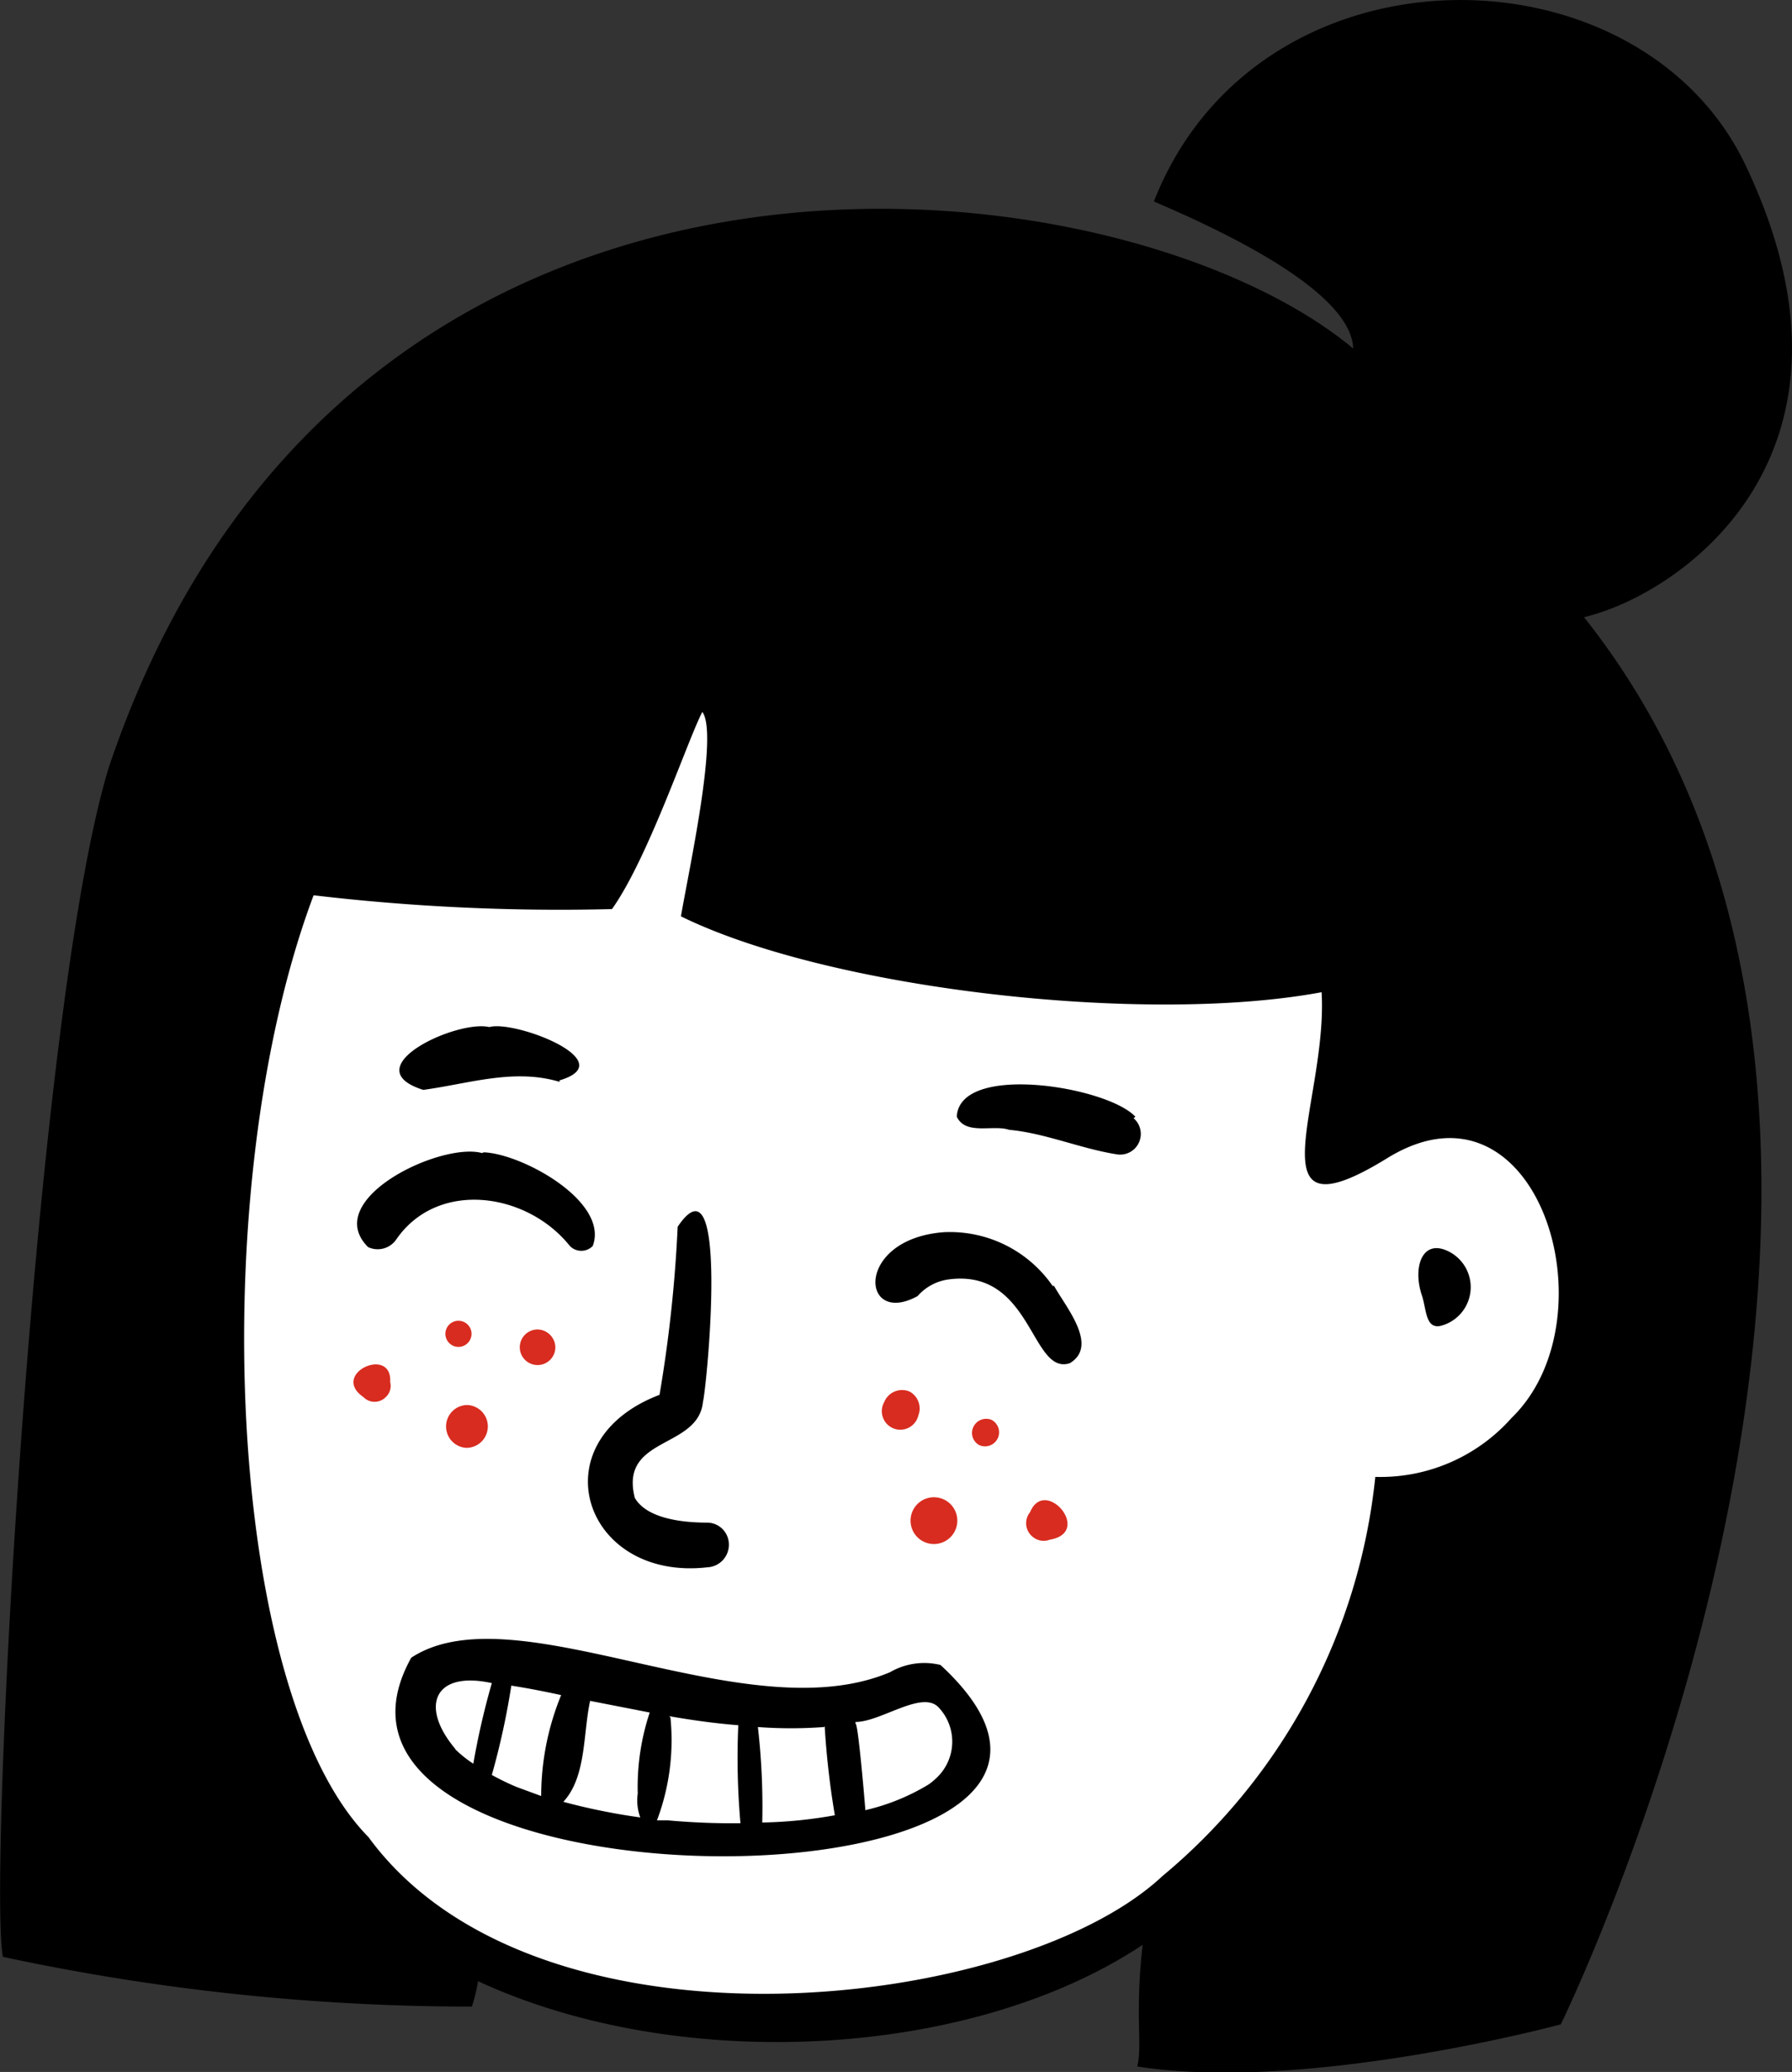 <svg xmlns="http://www.w3.org/2000/svg" viewBox="0 0 49.37 57.07"><rect x="0" y="0" width="49.37" height="57.07" fill="#333333" stroke="none"/><defs><style>.cls-1{fill:#fff;}.cls-1,.cls-2,.cls-3{fill-rule:evenodd;}.cls-3{fill:#d82c20;}</style></defs><g id="Layer_2" data-name="Layer 2"><g id="Layer_1-2" data-name="Layer 1"><g id="Master_Poses_Standing" data-name="Master Poses Standing"><g id="Master_Poses_Standing-2" data-name="Master Poses Standing-2"><g id="Head"><g id="Head_Bun_1" data-name="Head Bun 1"><path id="SKIN-3" class="cls-1" d="M6.55,30.8C8.4,15.49,18.49,14.61,25.77,15.93,31.57,17,39,21.77,38.34,31.41a3.94,3.94,0,0,1,5.4,3.11c.43,2.6-.94,7-5.24,6.24-.94,7.45-6.1,16-20.14,14.61C7.73,54.28,4.87,44.73,6.55,30.8"/><path id="Combined-Shape" class="cls-2" d="M48.09,4.55c-2.94-6.17-13.45-6.28-16.3,1,1.49.64,5.44,2.39,5.49,4.05C30.85,4.23,9.53,1.73,3,21.13.94,27.85-.33,51.76.08,53.9A61.63,61.63,0,0,0,13,55.27a4.46,4.46,0,0,0,.17-.7c5.52,2.56,13.55,2.16,18.31-1-.22,1.93,0,2.77-.15,3.35C36,57.65,43,55.76,43,55.76S55,31.29,43.64,17C46.3,16.37,51.88,12.52,48.09,4.55ZM19.35,19.61c.45.61-.37,4.34-.59,5.63,4.07,2,12.76,3,17.65,2.09.18,3-2,6.92,1.81,4.57,4.14-2.55,6.27,4.4,3.42,7.16a4.83,4.83,0,0,1-3.75,1.62,16.5,16.5,0,0,1-5.87,11c-4,3.74-17.24,5.25-21.87-1.08-3.94-4-4.53-17.91-1.51-25.94a57.87,57.87,0,0,0,8.22.38c1-1.4,2.1-4.7,2.49-5.43ZM39.91,34.47c-.74-.37-1,.46-.73,1.23.12.39.1.91.51.82a1.1,1.1,0,0,0,.22-2.05Z"/></g></g><g id="Face"><g id="Face_Grinning" data-name="Face Grinning"><g id="grinning"><path id="face-2" class="cls-2" d="M24.52,46.06c-4,1.69-10.32-2.28-13.19-.4-4.09,7.35,22.13,7.17,14.58.2A1.88,1.88,0,0,0,24.52,46.06Zm-6.09,1.21c.63.11,1.27.2,1.91.25a20.29,20.29,0,0,0,.06,2.7,19.88,19.88,0,0,1-2-.08l-.3,0a6.26,6.26,0,0,0,.37-2.84Zm4.29.28A23.08,23.08,0,0,0,23,50,12.52,12.52,0,0,1,21,50.2a19.22,19.22,0,0,0-.12-2.63,12.3,12.3,0,0,0,1.82,0Zm-6.46-.7,1.64.32a6.49,6.49,0,0,0-.33,2.23,1.35,1.35,0,0,0,.07.66,17.31,17.31,0,0,1-2.12-.43c.64-.69.54-1.89.74-2.79Zm7.31.58c.69,0,1.8-.86,2.27-.42A1.37,1.37,0,0,1,25.77,49a1.56,1.56,0,0,1-.2.16,5.93,5.93,0,0,1-1.73.7c0-.06-.2-2.43-.27-2.38Zm-9.48-1c.45.07.91.16,1.37.26a7.33,7.33,0,0,0-.55,2.78l-.68-.25a7.06,7.06,0,0,1-.68-.33A20.76,20.76,0,0,0,14.09,46.41Zm-1.54,1.75c-1-1.18-.59-2.17,1-1.82a21,21,0,0,0-.51,2.22,3.25,3.25,0,0,1-.5-.4Zm6.82-9.58c.12-.57.72-6.92-.7-4.81a37.87,37.87,0,0,1-.5,4.63c-3.36,1.28-2.1,5.14,1.32,4.75a.62.62,0,0,0,.59-.64.6.6,0,0,0-.59-.59c-.66,0-1.66-.1-2-.68C17.05,39.54,19.27,39.93,19.37,38.58ZM29,35.42a3.44,3.44,0,0,0-3-1.48c-2.47.19-2.29,2.62-.72,1.76a1.38,1.38,0,0,1,.86-.46c2.3-.3,2.26,2.65,3.33,2.31.81-.48-.11-1.55-.43-2.13ZM13.28,31.76c-1.14-.31-4.45,1.28-3.14,2.59a.62.62,0,0,0,.77-.2c1.14-1.67,3.61-1.31,4.79.17a.44.44,0,0,0,.63,0c.46-1.22-1.94-2.54-3-2.58Zm18-1c-.76-.83-4.85-1.5-4.92,0,.25.52,1,.21,1.44.36,1,.09,2,.53,3,.68a.57.57,0,0,0,.43-1Zm-15.87-1c1.76-.52-1.23-1.67-1.93-1.47-.9-.21-3.75,1.12-1.82,1.73C12.92,29.85,14.16,29.42,15.42,29.8Z"/><path id="dots" class="cls-3" d="M26,41.3a.64.64,0,0,0-.54,1.17A.64.64,0,0,0,26,41.3Zm2.92,1.11c1.2-.2-.13-1.75-.54-.76a.48.48,0,0,0,.07.68.47.47,0,0,0,.47.08ZM12.86,38.7a.59.59,0,0,0-.57.62.59.59,0,0,0,.56.56.59.59,0,0,0,0-1.18Zm14.46.41a.39.39,0,0,0-.51.21.38.38,0,0,0,.18.49.39.39,0,0,0,.51-.22.39.39,0,0,0-.18-.48Zm-2.26-.78a.53.53,0,0,0-.7.29.51.51,0,1,0,.94.37.53.53,0,0,0-.24-.66Zm-14.31-.27c.05-1-1.66-.22-.74.42a.43.43,0,0,0,.62,0,.42.42,0,0,0,.12-.41Zm4.08-1.44a.49.49,0,1,0,.47.48.5.5,0,0,0-.47-.48Zm-2.18-.24a.36.36,0,1,0,.34.34A.36.36,0,0,0,12.65,36.38Z"/></g></g></g></g></g></g></g></svg>